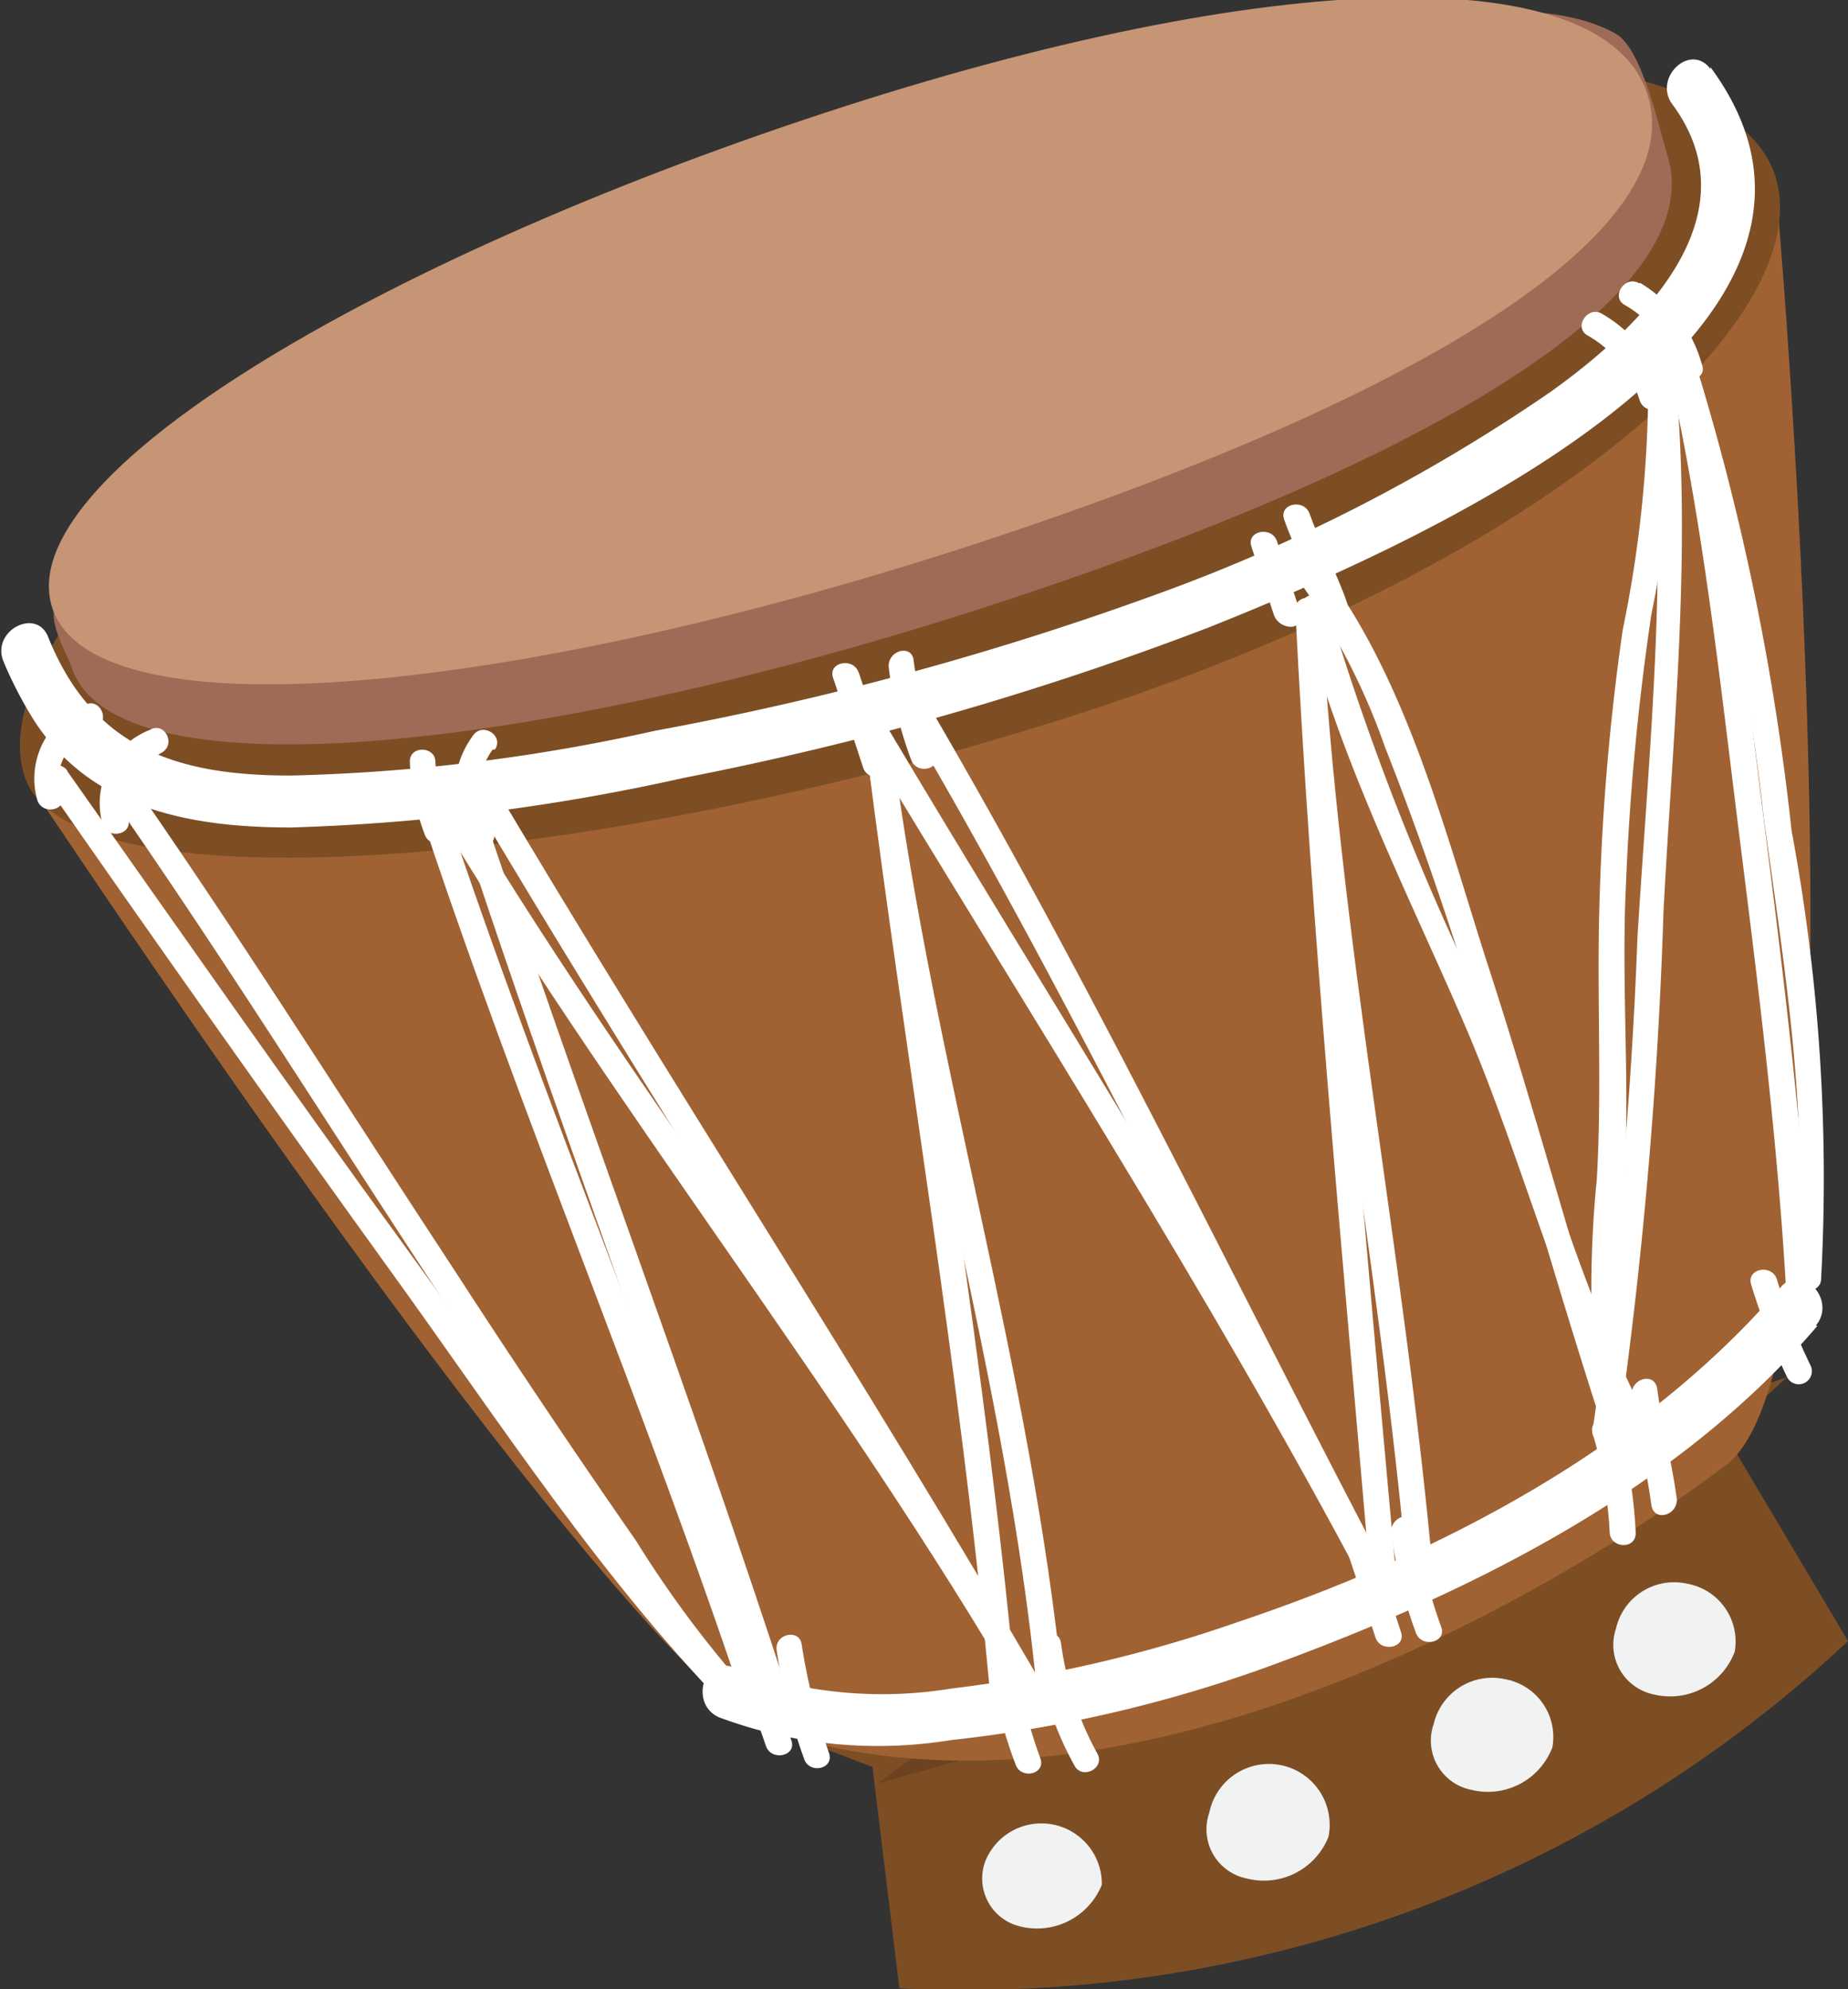<svg xmlns="http://www.w3.org/2000/svg" viewBox="0 0 41.26 44.4"><rect x="0" y="0" width="41.26" height="44.4" fill="#333333" stroke="none"/><defs><style>.cls-1{fill:#7d4e24;}.cls-2{fill:#6d4220;}.cls-3{fill:#a06232;}.cls-4{fill:#9e6b57;}.cls-5{fill:#c59575;}.cls-6{fill:#fff;}.cls-7{fill:#f1f2f2;}</style></defs><title>drum</title><g id="Layer_2" data-name="Layer 2"><g id="Layer_1-2" data-name="Layer 1"><path class="cls-1" d="M39.9,30.74,38.51,32l2.75,4.63a28.8,28.8,0,0,1-21.18,7.75l-.6-4.94-2.61-1Z"/><path class="cls-2" d="M37.34,33.56s-3.09,2.16-17.74,6.25l.76-.57,2.3-3.63Z"/><path class="cls-3" d="M39.63,3.91S42,30.07,38.54,32.7c-.34.25-.74.55-1.2.86-4.21,2.89-13.17,7.62-20.46,4.95,0,0-3.1-1.39-16.33-21.18C.55,17.33,26.89,3.62,39.63,3.91Z"/><path class="cls-1" d="M.55,17.33c1,3.08,13.11,2,23.67-1.44S40.64,7,39.63,3.91s-10-4-23.18.33C5.89,7.73-.46,14.26.55,17.33Z"/><path class="cls-4" d="M1.61,14.92c1,2.93,10.69,1.82,20.73-1.48s15.85-7,14.88-10c-.17-.54-.55-2.36-1.15-2.69C33.46-.71,27,1.2,18.85,3.89c-8.63,2.85-16.34,6.63-17.6,9.54C1.05,13.9,1.47,14.51,1.61,14.92Z"/><path class="cls-5" d="M1.17,13.58c1,2.93,10.69,1.82,20.73-1.48s15.85-7,14.88-10-8.33-2.88-18.37.42S.2,10.65,1.17,13.58Z"/><path class="cls-6" d="M38.19,1.5C42.63,7.52,30.94,12.42,27,14a70.31,70.31,0,0,1-11.72,3.36,46.47,46.47,0,0,1-8.78,1.11c-2.22,0-4.46-.4-5.74-2.39a9,9,0,0,1-.68-1.31c-.29-.69.74-1.23,1-.54,1,2.48,2.89,3.09,5.45,3.08a41.74,41.74,0,0,0,8.1-1,69.49,69.49,0,0,0,11.07-3,38.75,38.75,0,0,0,8.9-4.55c2-1.42,4.6-3.91,2.74-6.43-.44-.59.4-1.39.85-.79Z"/><path class="cls-6" d="M35.76,7a3,3,0,0,1,1.41,1.82c.13.35-.44.47-.56.12a2.5,2.5,0,0,0-1.16-1.45c-.33-.18,0-.67.31-.49Z"/><path class="cls-6" d="M36.63,6.32A3.1,3.1,0,0,1,38,8.14c.13.35-.44.47-.56.12a2.54,2.54,0,0,0-1.16-1.45c-.33-.18,0-.67.31-.49Z"/><path class="cls-6" d="M29.24,11.47c.24.67.6,1.29.84,2,.12.35-.45.47-.57.12-.24-.68-.6-1.3-.84-2-.12-.35.45-.47.57-.12Z"/><path class="cls-6" d="M28.51,12.08c.16.51.33,1,.5,1.52s-.45.48-.57.12-.33-1-.5-1.52c-.12-.35.45-.47.57-.12Z"/><path class="cls-6" d="M20.4,14.75a9.86,9.86,0,0,0,.5,2.08c.12.35-.45.47-.56.12a8.77,8.77,0,0,1-.5-2.08c0-.37.53-.49.56-.12Z"/><path class="cls-6" d="M19.17,15l.66,2c.12.36-.45.48-.56.13-.22-.68-.45-1.35-.67-2-.12-.35.45-.47.57-.12Z"/><path class="cls-6" d="M11,16.73a1.52,1.52,0,0,0,0,1.79c.18.32-.34.59-.52.27a2.09,2.09,0,0,1,.08-2.37c.21-.31.7,0,.49.31Z"/><path class="cls-6" d="M9.72,17a5.17,5.17,0,0,0,.33,1.5c.12.35-.45.47-.57.12A5.15,5.15,0,0,1,9.15,17c0-.37.57-.34.57,0Z"/><path class="cls-6" d="M3.61,16.8c-.6.35-1,.76-.75,1.48.11.35-.46.47-.57.12a1.76,1.76,0,0,1,1.06-2.11c.32-.19.59.32.26.51Z"/><path class="cls-6" d="M2.15,16.26c-.6.34-1,.76-.75,1.47.11.36-.46.48-.57.12a1.76,1.76,0,0,1,1.06-2.11c.32-.19.59.33.26.52Z"/><path class="cls-6" d="M40.58,29.59c-3.16,3.71-7.83,6-12.35,7.64a30.33,30.33,0,0,1-7,1.61,10.14,10.14,0,0,1-5.18-.51c-.67-.3-.33-1.41.35-1.1a9.58,9.58,0,0,0,4.84.46,30.47,30.47,0,0,0,6.41-1.49c4.44-1.49,9-3.85,12.1-7.46.48-.57,1.27.28.79.85Z"/><path class="cls-6" d="M37,31c.11.83.33,1.64.44,2.47,0,.37-.52.5-.57.12-.11-.83-.33-1.64-.44-2.47,0-.37.52-.49.57-.12Z"/><path class="cls-6" d="M36.13,31.84a10.12,10.12,0,0,1,.39,2.38c0,.37-.55.34-.58,0A9.38,9.38,0,0,0,35.56,32c-.11-.36.46-.48.57-.12Z"/><path class="cls-6" d="M30.67,34.57c.2.62.41,1.24.61,1.86.12.35-.45.47-.57.12-.2-.62-.4-1.24-.61-1.86-.11-.35.45-.47.57-.12Z"/><path class="cls-6" d="M31.63,34.07a10.41,10.41,0,0,0,.55,2.25c.12.35-.45.47-.57.12a10.27,10.27,0,0,1-.55-2.25c0-.37.53-.49.57-.12Z"/><path class="cls-6" d="M23.69,36.68a7,7,0,0,0,.81,2.46c.18.33-.34.59-.51.27a7.37,7.37,0,0,1-.86-2.61c-.05-.37.51-.49.56-.12Z"/><path class="cls-6" d="M22.68,37a10.14,10.14,0,0,0,.55,2.25c.12.36-.45.48-.56.12a9.63,9.63,0,0,1-.56-2.25c0-.36.54-.49.57-.12Z"/><path class="cls-6" d="M17.9,36.71a13.2,13.2,0,0,0,.61,2.42c.12.36-.45.48-.56.12a12.44,12.44,0,0,1-.61-2.42c-.05-.36.51-.49.56-.12Z"/><path class="cls-6" d="M16.9,36.79c.23.69.53,1.36.77,2.06.12.35-.45.47-.57.12-.23-.7-.53-1.37-.77-2.06-.12-.36.45-.47.57-.12Z"/><path class="cls-6" d="M37.35,7.86c.47,4.11,0,8.4-.21,12.5a106.05,106.05,0,0,1-1,11.55c-.07.37-.65.34-.58,0a103.34,103.34,0,0,0,1-11c.26-4.22.73-8.68.25-12.9,0-.37.52-.5.57-.13Z"/><path class="cls-6" d="M35.83,32c-1.07-3.28-2-6.6-3-9.89-.58-1.83-1.2-3.65-1.91-5.44a14.75,14.75,0,0,0-2-3.82c-.24-.29.19-.69.42-.4,2,2.47,2.89,6,3.85,9,1.13,3.47,2.06,7,3.19,10.47.12.35-.45.47-.56.12Z"/><path class="cls-6" d="M29.5,13.64c.35,7.09,1,14.15,1.64,21.21,0,.37-.54.5-.57.12-.61-7.11-1.29-14.22-1.65-21.36,0-.37.56-.34.58,0Z"/><path class="cls-6" d="M19.72,16.08c3.75,6.31,7.76,12.53,11.24,19,.18.33-.34.6-.52.27C27,28.87,23,22.66,19.2,16.35c-.19-.33.33-.59.52-.27Z"/><path class="cls-6" d="M19.93,16.71c.88,6.94,2.08,13.85,2.73,20.81,0,.37-.53.49-.57.12-.65-7-1.85-13.87-2.73-20.8,0-.37.52-.5.57-.13Z"/><path class="cls-6" d="M37.87,8.32c.74,3.35,1.11,6.81,1.54,10.21s.88,7.09,1.06,10.65c0,.37-.55.34-.57,0-.19-3.61-.65-7.22-1.1-10.8-.41-3.3-.78-6.66-1.5-9.91a.29.29,0,0,1,.57-.12Z"/><path class="cls-6" d="M22.83,38c-4-6.92-8.4-13.59-12.47-20.47-.19-.32.32-.59.51-.27,4.07,6.88,8.47,13.56,12.47,20.47.19.32-.32.59-.51.27Z"/><path class="cls-6" d="M10.63,17.65c2.24,6.79,4.8,13.47,7,20.26.12.36-.45.47-.56.12-2.24-6.79-4.8-13.47-7-20.26-.12-.35.45-.47.56-.12Z"/><path class="cls-6" d="M1.5,17.21c2.51,3.56,5,7.12,7.57,10.65S13.92,35,16.93,38c.26.26-.16.65-.43.39-3-3-5.38-6.71-7.86-10.13Q4.77,22.89,1,17.47c-.21-.3.3-.56.51-.26Z"/><path class="cls-6" d="M39.67,28.55a12.74,12.74,0,0,0,.75,1.92.29.29,0,0,1-.52.27,15.14,15.14,0,0,1-.8-2.06c-.12-.36.45-.48.57-.13Z"/><path class="cls-6" d="M37.82,8A55.67,55.67,0,0,1,40,18.54a42.12,42.12,0,0,1,.66,10c0,.37-.62.34-.58,0,.35-3.45-.23-6.87-.7-10.28A53.9,53.9,0,0,0,37.26,8.11c-.12-.35.44-.47.56-.12Z"/><path class="cls-6" d="M37.38,8.4a24.33,24.33,0,0,1-.51,5.31,56.26,56.26,0,0,0-.57,6.09c-.09,1.93.05,3.85,0,5.78a29.2,29.2,0,0,0,0,6.2.29.29,0,0,1-.57.12,24.6,24.6,0,0,1-.08-5.56c.12-2,0-4.09.06-6.13a52.77,52.77,0,0,1,.52-6.15,27.26,27.26,0,0,0,.57-5.69c0-.37.56-.34.58,0Z"/><path class="cls-6" d="M29.63,13.49a58.79,58.79,0,0,0,3.58,9.11c1.26,2.92,2,6,3.46,8.89a.29.29,0,0,1-.52.26c-1.42-2.84-2.21-6-3.45-8.88s-2.84-6-3.64-9.26c-.09-.36.48-.48.57-.12Z"/><path class="cls-6" d="M29.5,13.64C29.88,20.86,31.36,28,32,35.17c0,.36-.54.49-.57.12-.63-7.25-2.12-14.4-2.5-21.68,0-.37.56-.34.58,0Z"/><path class="cls-6" d="M20.52,15.38c3.77,6.39,7,13.15,10.44,19.7a.29.29,0,0,1-.52.27C27,28.8,23.77,22,20,15.65c-.19-.33.33-.59.52-.27Z"/><path class="cls-6" d="M19.93,16.71c.91,7.06,3.11,13.93,3.8,21,0,.37-.54.49-.57.12-.68-7.09-2.89-14-3.8-21-.05-.37.52-.5.57-.13Z"/><path class="cls-6" d="M22.83,38c-4.08-7-9.21-13.33-13.35-20.3-.2-.33.32-.59.51-.27,4.14,7,9.27,13.29,13.35,20.3.19.32-.32.59-.51.27Z"/><path class="cls-6" d="M9.9,17.89C12.16,24.7,15,31.31,17.24,38.12c.12.35-.45.47-.56.12C14.42,31.43,11.59,24.83,9.34,18c-.12-.35.45-.47.56-.12Z"/><path class="cls-6" d="M2.72,17.12c2.55,3.64,4.92,7.42,7.36,11.13q2,3.09,4.12,6.14A24.61,24.61,0,0,0,16.93,38c.26.26-.16.65-.43.39A23.28,23.28,0,0,1,13.94,35c-1.39-2-2.73-4-4.06-6-2.55-3.87-5-7.81-7.67-11.61-.22-.31.3-.57.51-.27Z"/><path class="cls-7" d="M38.73,36.87a1.31,1.31,0,0,0-1.06-1.52,1.33,1.33,0,0,0-1.59,1,1.13,1.13,0,0,0,.84,1.47A1.54,1.54,0,0,0,38.73,36.87Z"/><path class="cls-7" d="M34.66,39a1.31,1.31,0,0,0-1.06-1.52,1.34,1.34,0,0,0-1.59,1,1.12,1.12,0,0,0,.84,1.47A1.54,1.54,0,0,0,34.66,39Z"/><path class="cls-7" d="M29.66,41A1.35,1.35,0,0,0,27,40.46a1.12,1.12,0,0,0,.84,1.47A1.55,1.55,0,0,0,29.66,41Z"/><path class="cls-7" d="M24.6,42.07A1.35,1.35,0,0,0,22,41.54,1.1,1.1,0,0,0,22.78,43,1.56,1.56,0,0,0,24.6,42.07Z"/></g></g></svg>
